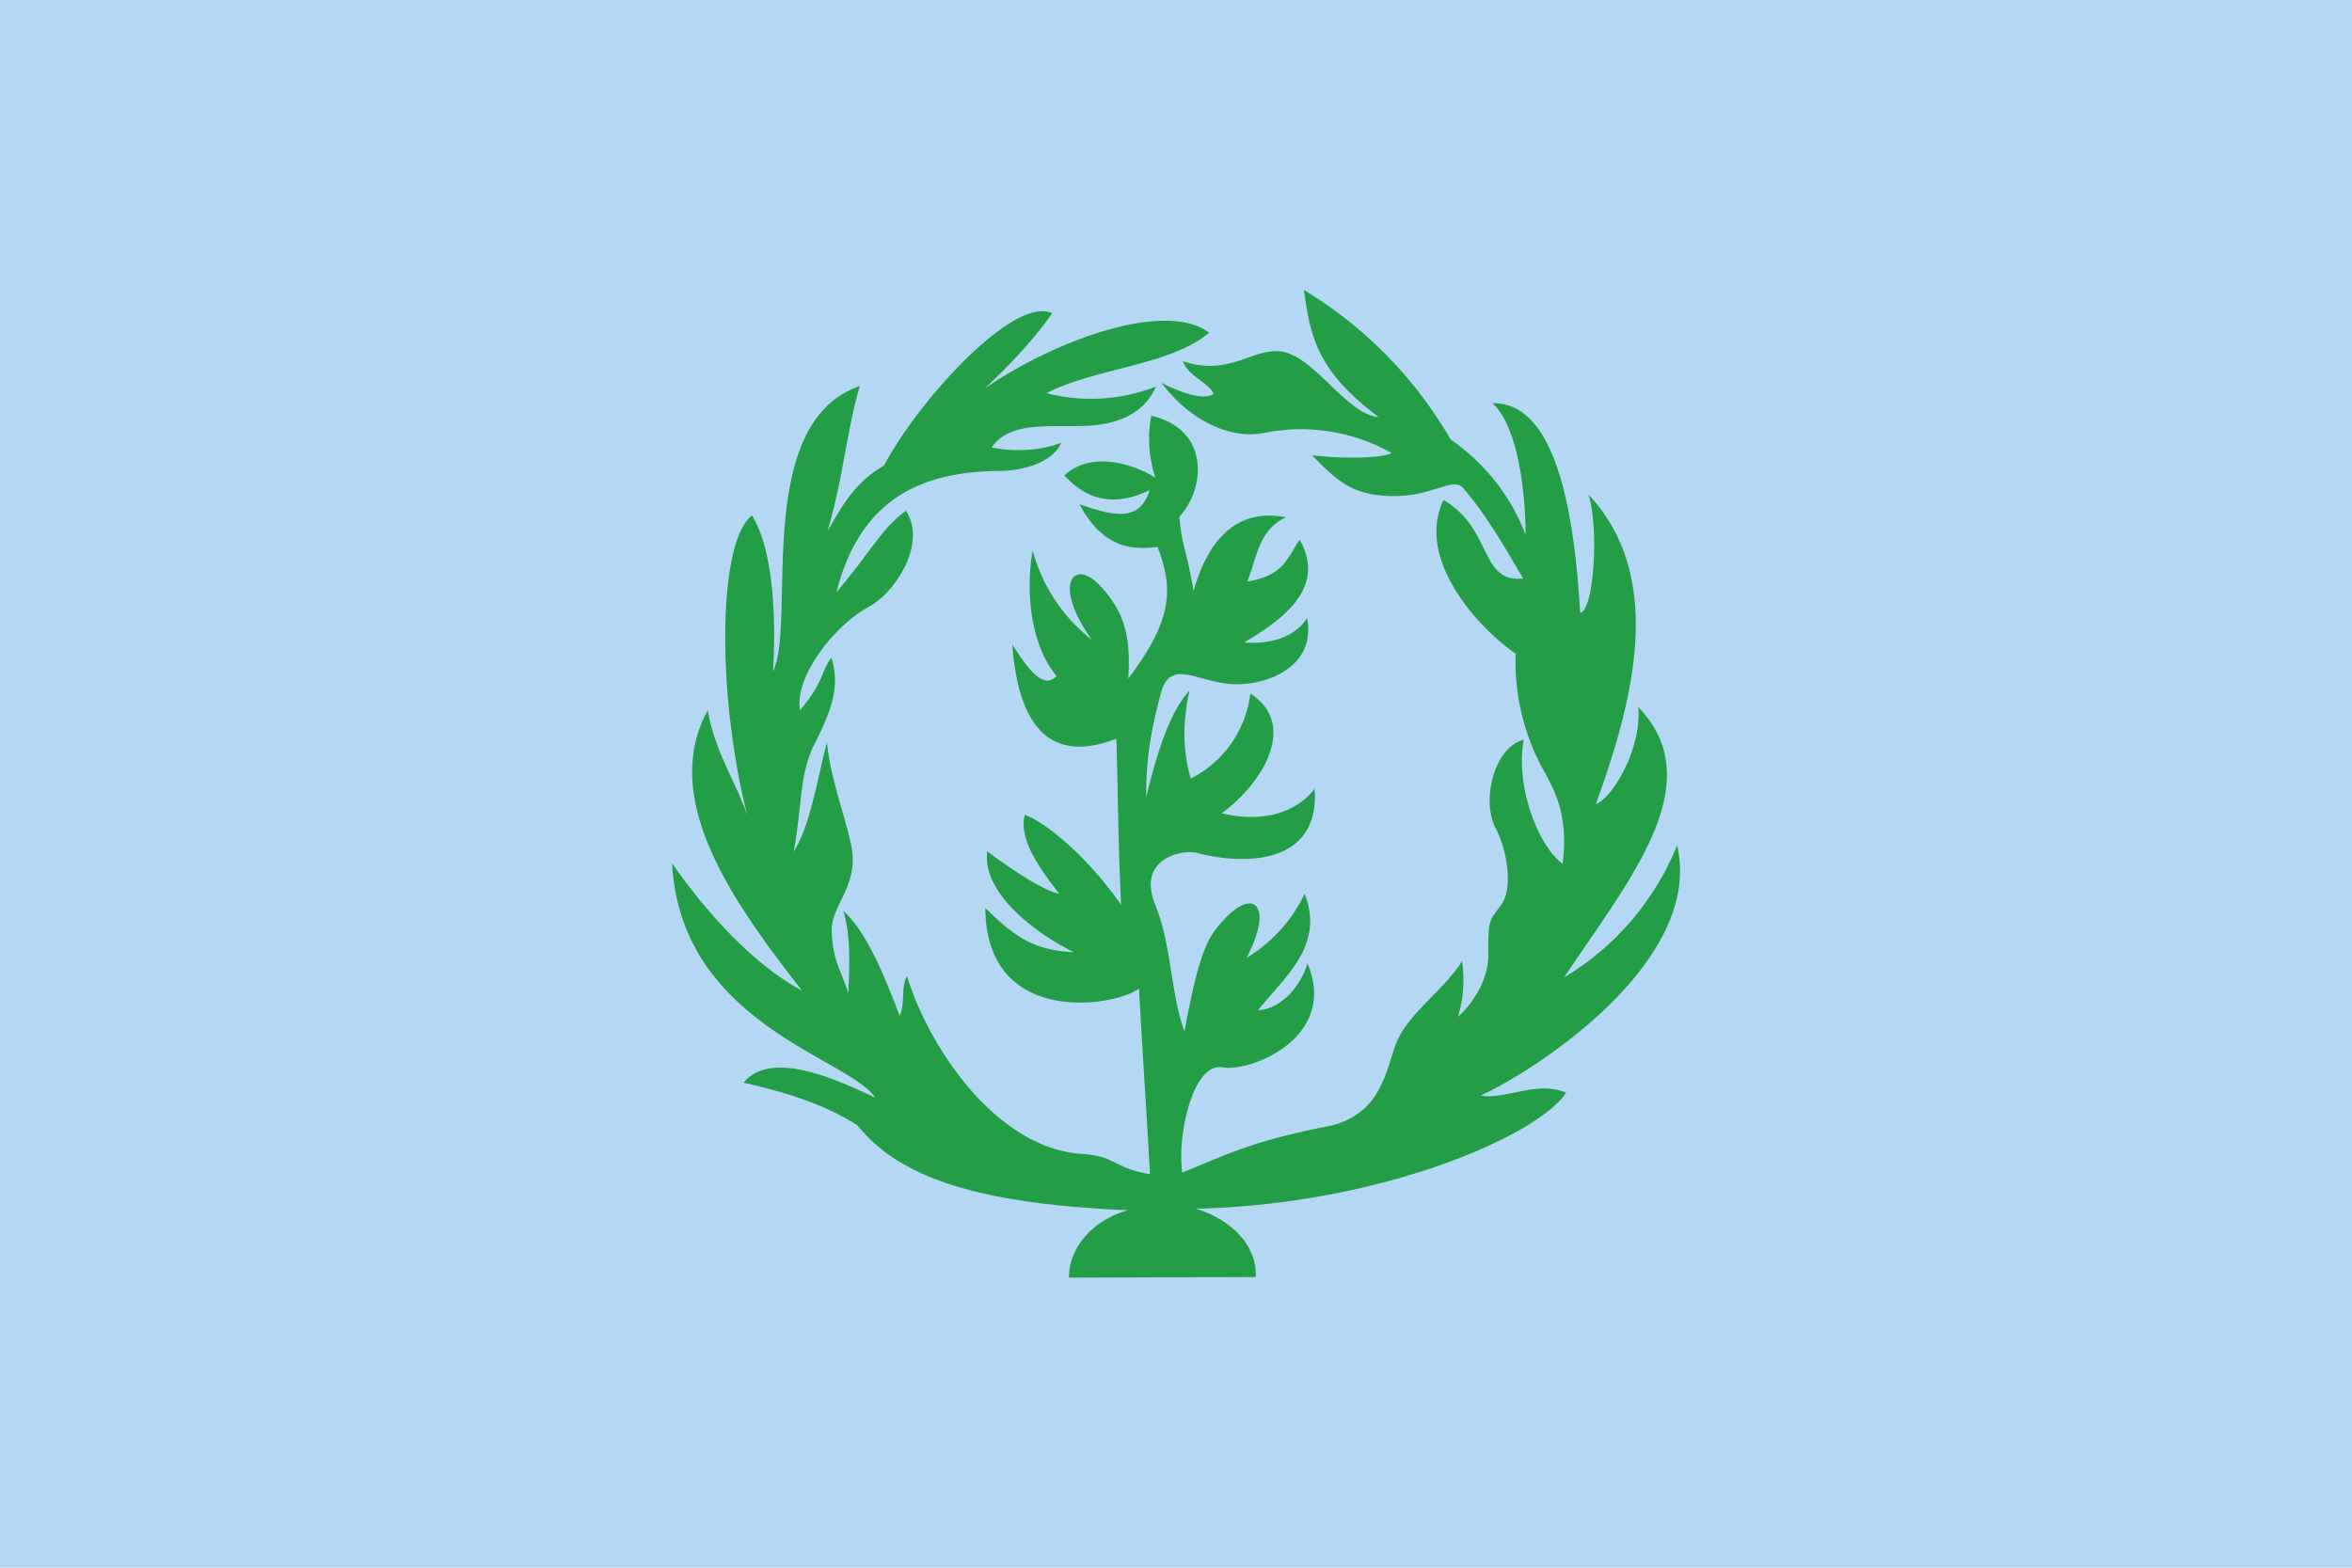 <svg height="500" id="svg678" width="750" viewBox="0 0 750 500" xmlns="http://www.w3.org/2000/svg"><g id="g2"><path style="fill:#b4d7f4;fill-opacity:1;stroke:none;stroke-width:3;stroke-miterlimit:4;stroke-dasharray:none;stroke-opacity:1" id="rect2463" d="M0 0h750v500H0z"/></g><g id="g1"><path d="M359.7 386c-12 3.3-19 12.7-18.8 21.5l59.5-.2c.6-9.5-7.3-18.3-19.2-21.8 58.3-1.2 109-23 118.2-37-9.1-4-19.7 2.4-27.2.9 17.8-8.2 71.2-42.8 62.6-79.8a87 87 0 0 1-36 42.1c20-30.3 47.2-61.8 23.6-86.2 1.2 14.1-9 29.7-13.5 30.9 11.6-32 22.6-72.2-2.4-98.7 3.3 9.6 2 36.6-2.6 37.8-1.4-21.7-5.1-67.5-28-66.9 7.2 6.5 10.4 24.2 10.6 42a65 65 0 0 0-23.9-30.4 134 134 0 0 0-46.8-47.7c2 14.3 3.8 25.6 23.8 40.5-10.4-.7-20.9-20.4-32-21-9-.4-15.9 8-30.4 3.2 1.6 4.8 8.4 6.9 9.8 10.4-3 2.2-10.4-.3-16.6-3.5 8.5 11.5 21.5 18.2 32.6 16a59 59 0 0 1 40.8 6.4c-3.4 1.8-16.8 1.8-25.4.7 7.8 8 13 13.2 26.6 13 12.2 0 18.5-6.4 21.7-2.4 7.6 9 12.7 18 19 28.7-14 1.5-9.7-16-25.4-25-8.8 18.3 10.1 40 23 49a72 72 0 0 0 8 35.5c4 7.4 9 15 7 31.5-7.7-5.6-15.2-24.6-12.4-39.6-9.7 2.6-13.5 19.6-9 28.2 3.5 6.5 5.8 19 1.8 24.5-3.8 5.2-4.2 4.6-4.1 15.7.1 6.7-3.6 14.6-9.7 20a40 40 0 0 0 1.3-17.8c-4.8 8.2-16.8 16.6-20.6 25.3-3.7 8.8-4.6 24-22.6 27.5-23.2 4.6-31.2 8.6-46 14.7-1.7-11.3 3.2-35 12.7-33.6 9.2 1.7 37.2-9.6 27.2-33.2-2 7.4-8.6 14.7-15.7 15 7.7-10 21.5-20.4 14.8-37.1a48 48 0 0 1-18.5 20.4c9.5-18.2 1.1-23.7-10.2-8.6-4.3 5.8-6.9 17.4-9.6 32.1-4.4-12-4.1-27.8-9.4-40.6-5.5-13.9 7.3-17.5 13.3-16.4 14.8 4 39.4 4 37.6-20.4-6.4 8.2-17.5 10.7-29.6 7.8 13.5-10 24.2-28.5 9.1-38.2a35 35 0 0 1-19 27.1q-3.8-12.9-.4-28c-6 6.3-10.3 19.3-13.8 34-.2-14.5 2.6-25 4.6-33 3.1-11.4 10.8-4 22.7-3.1 11.4.6 27-5.7 24-21.1-3.8 6.1-11.8 8.5-20 7.8 9.8-6 27-16.5 17.6-32.8-4 6.2-5.2 11.5-16.7 13.4 3-7 3.5-16.6 12.4-20.5-15.8-3.1-24.9 7.2-29.5 23.5-1.8-11.3-4-15.4-4.5-23.7 8.6-9.5 9.4-28-9-32.2a40 40 0 0 0 1.3 19.7c-8.7-5.2-21-8-29-.7 5.4 6 14 11.2 27.2 4.7-3.2 10.2-11.2 8.4-22.4 4.5 6.8 12.8 15.4 15 24.9 13.6 5 13 5.1 23-9.3 42 .6-11.8-.2-20.6-9.6-30.2-8-7.9-14.6.3-2 17.9a54 54 0 0 1-18.9-28.5c-2.5 14.1-.2 30.7 7.6 40-3.7 4-8-.4-14.1-10 2.3 30.8 15.5 36.8 33.2 30 .5 16.8.5 32.5 1.5 53-10.3-14.8-23.4-26-30.7-28.7-2.3 8.3 6.3 19.1 11 25.2-7.2-1.5-23-13.6-23-13.6-1.7 13.7 16.1 26.5 27.6 32.2-13.5-.6-19.5-5.7-28.2-14.1.2 38.1 41.4 31.5 49 25.7 1 18.7 2.5 40.4 3.5 59.2-11.6-2-10.7-5.5-20.7-6.4-27.6-1.1-49.5-33.2-56.8-56.8-2 3.9-.4 8-2.3 12.7-4.5-11.6-10.2-26.5-18-33.5 2 6.7 2.2 13.6 1.6 26.2-2.7-8.1-5.1-10.7-5.3-20.3.2-7.3 7.1-12.8 6.7-23.1-.3-7.6-7.2-24-8.2-36.7-3.3 13-5.4 26.8-10.6 35 2.6-14 1.8-23.7 6-33 5-10 9.3-18.8 6-28.8-3.2 3.9-2.1 7.4-10 16.7-1.8-10.2 10.2-26.5 22-33 8.2-4.4 18.6-20 11.8-30.6-7.8 5.6-11.2 13.1-22.2 26 7.8-30.6 28.1-38.6 52.4-38.7 5.4 0 16.3-2 19.3-9-6.8 2.6-15 3-22.2 1.5 5.3-7.7 16.3-6.7 26.6-6.8 8.1 0 20.7-1 25.8-12.6a57 57 0 0 1-34.9 2.1c15.4-8 39.5-8.8 51.9-19.3-14.1-10.5-49.4 2.5-71.6 17.8 6.2-5.7 16-15.8 21.5-24-12.2-5.8-43 28.3-53.6 48.6-10.1 5.7-14.2 14.6-18 20.8 5.3-18.1 5.9-31.3 10.3-46.2-34.5 11.9-20.1 75.7-27.7 91 1-16.9.2-38.5-6.7-49.7-10.7 8.1-11.5 55.9-1.5 95.7-3.6-10.7-10.5-20.6-12.6-33.6-15.8 28.8 9.2 62.6 30 89.4-15.6-8.2-31.2-25.8-41.4-40.6 2.8 51.4 56.5 62.1 64.8 74.8-11.3-5.3-33-15.7-42-4.8 14.9 3.4 26.8 7.4 36.4 13.7 14 17.4 40.3 25 86.2 27" id="path687" style="fill:#239e46;fill-opacity:1;fill-rule:evenodd;stroke:none;stroke-width:1pt;stroke-linecap:butt;stroke-linejoin:miter;stroke-opacity:1"/></g><!-- app4joy --></svg>